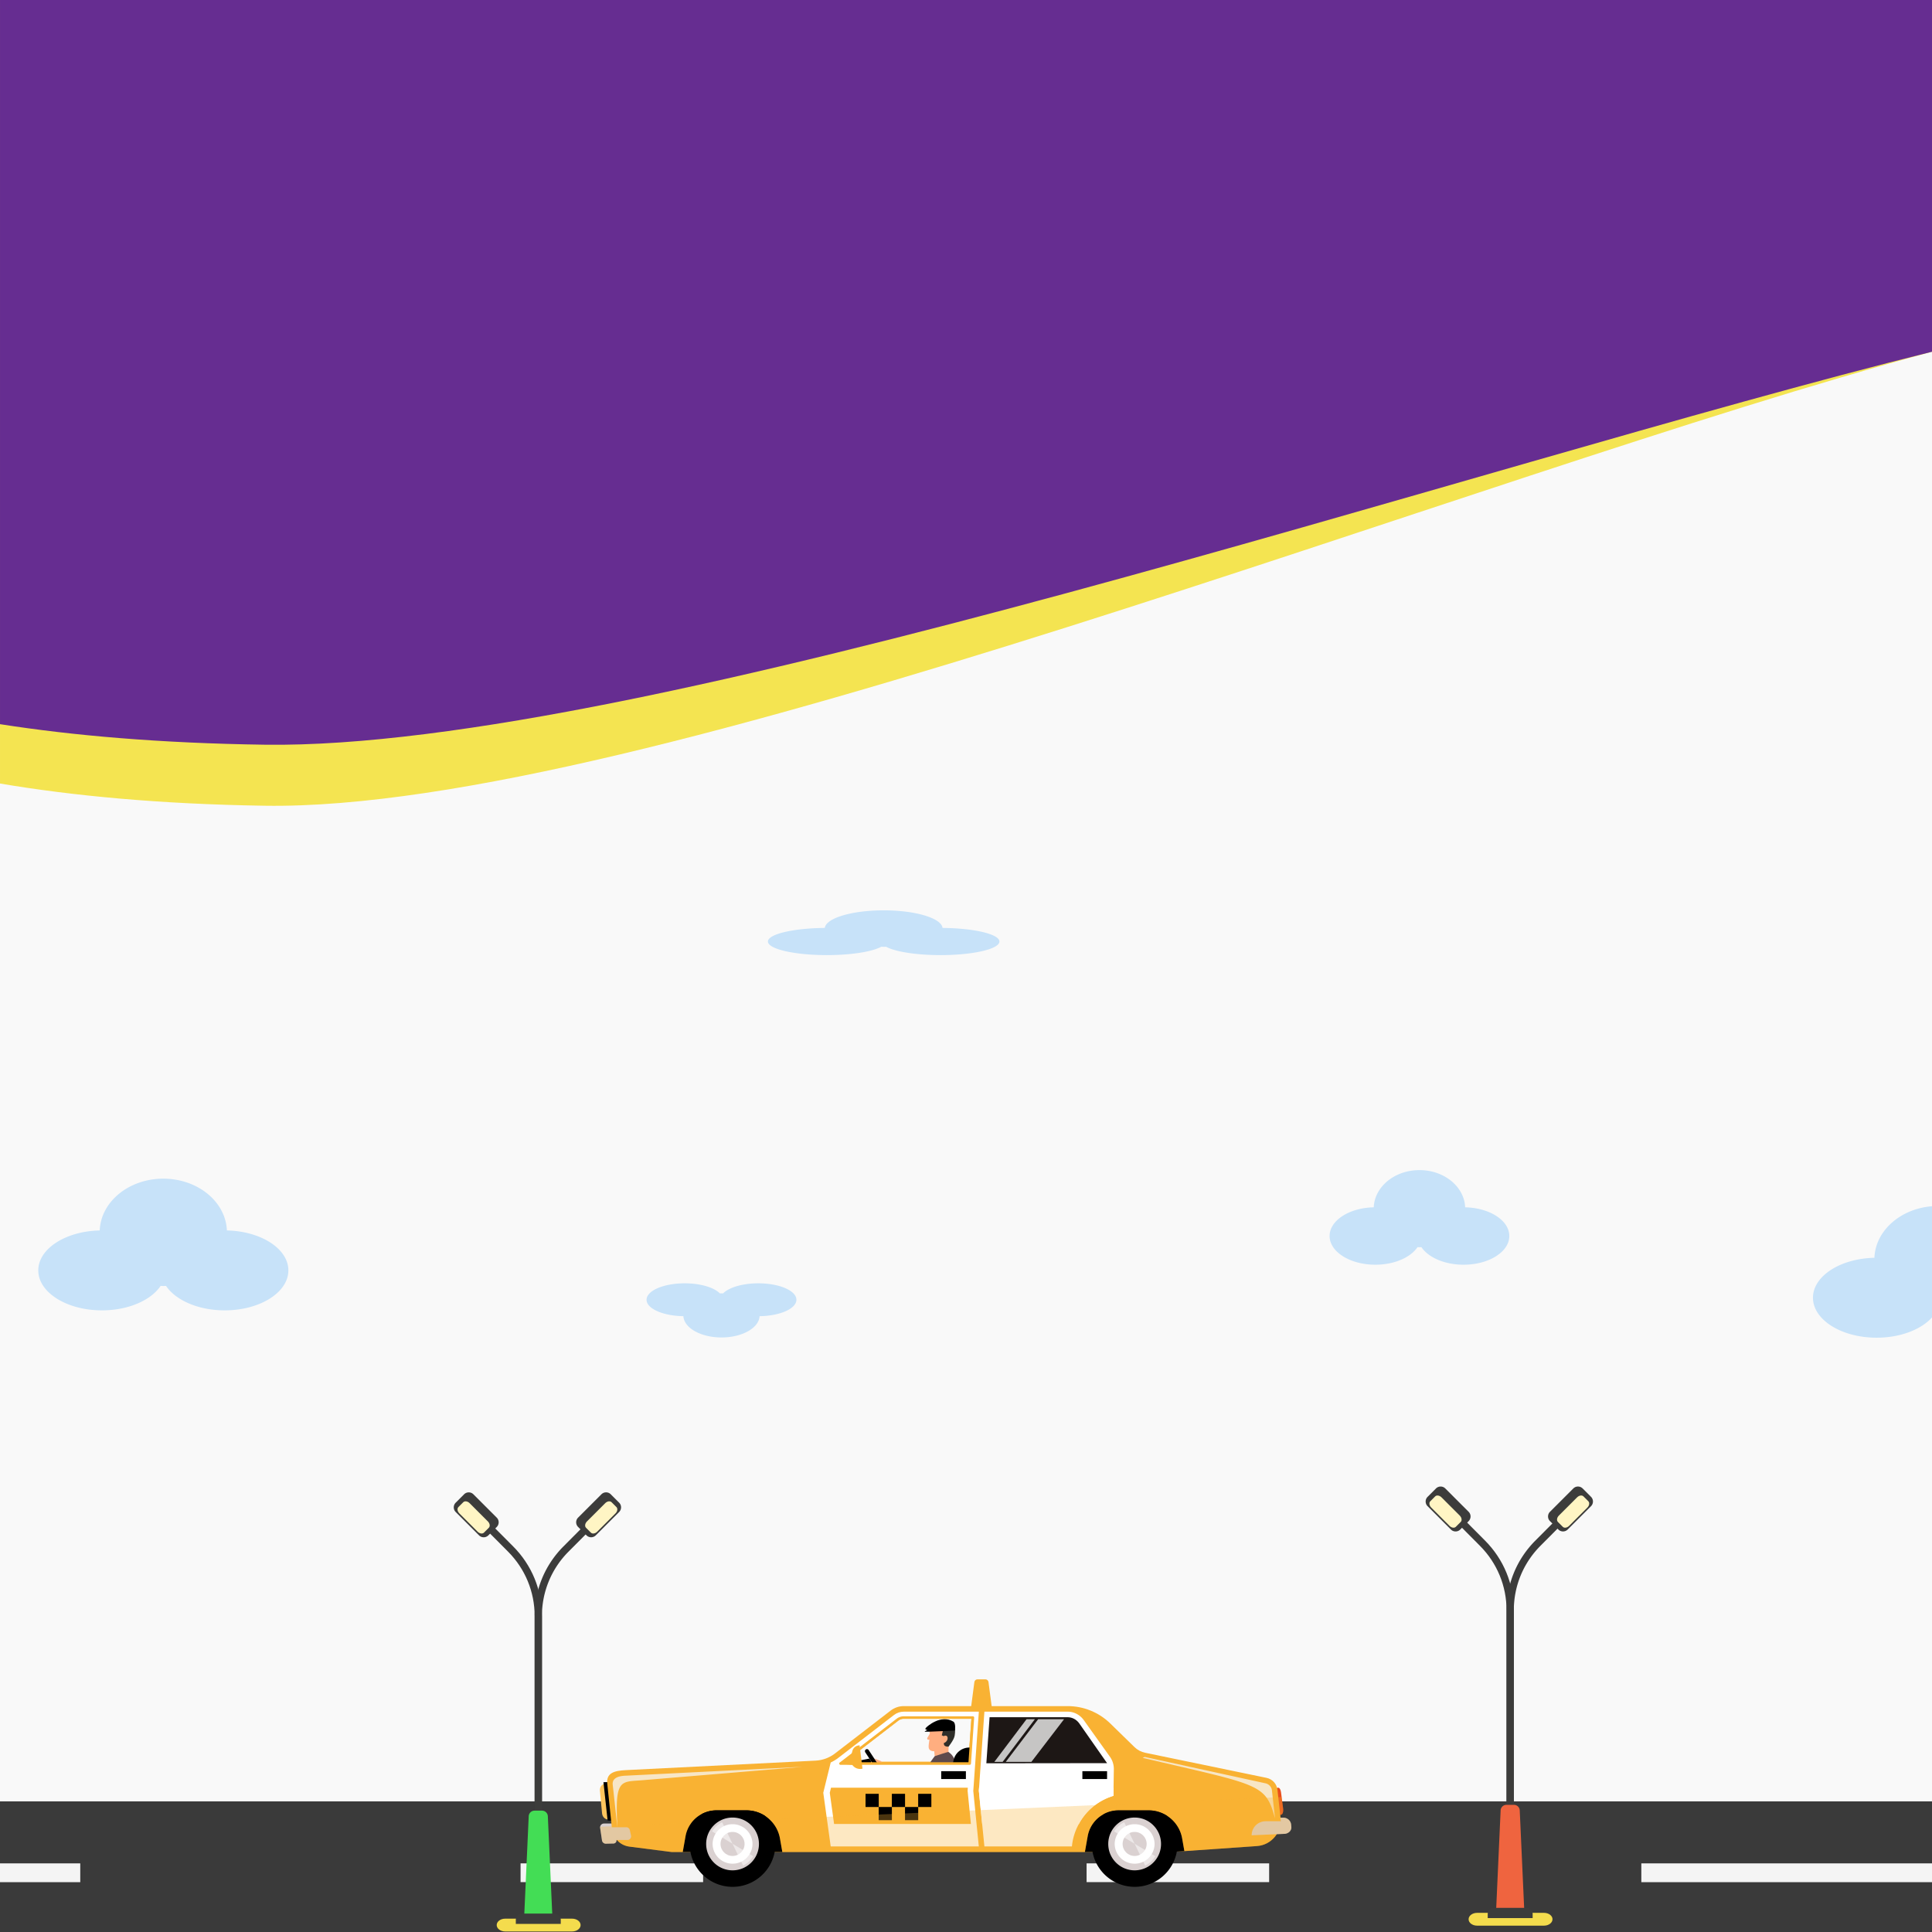 <svg xmlns="http://www.w3.org/2000/svg" xmlns:xlink="http://www.w3.org/1999/xlink" width="1024" height="1024"><style><![CDATA[.B{fill:#fff}.C{fill:#f9b233}.D{fill:#dad1d1}.E{fill:#3c3c3b}.F{opacity:.5}.G{clip-path:url(#C)}.H{fill:#fff5c4}.I{fill:#ffae80}]]></style><path fill="#f9f9f9" d="M0 0h1024v1024H0z"/><path fill="#f4e451" d="M.001 0v415.282c38.247 6.48 84.504 10.928 140.396 11.778C339.66 430.098 780.026 251.944 1024 186.432V0H.001z"/><path fill="#662d91" d="M.001 0v383.824c38.247 5.99 84.504 10.1 140.396 10.887C339.66 397.52 780.026 246.98 1024 186.43V0H.001z"/><path fill="#3a3a3a" d="M0 954.765h1027.176V1024H0z"/><path d="M0 987.64h42.538v9.948H0zm275.912-.026h96.758v9.95h-96.758zm300 0h96.758v9.95h-96.758zm294.028.026h157.234v9.948H869.94z" fill="#f4f4f4"/><path d="M529.717 499.024c0 3.98-13.98 7.203-31.23 7.203-12.942 0-24.048-1.816-28.782-4.404l-1.336.01a98.04 98.04 0 0 1-1.335-.01c-4.734 2.587-15.838 4.404-28.785 4.404-17.247 0-31.23-3.224-31.23-7.203 0-3.893 13.402-7.063 30.146-7.195.575-5.18 14.32-9.33 31.205-9.33s30.625 4.148 31.2 9.33c16.746.132 30.146 3.302 30.146 7.195zm531.168 167.63c-.623-15.242-15.47-27.443-33.708-27.443s-33.1 12.2-33.7 27.443c-18.1.388-32.567 9.715-32.567 21.166 0 11.702 15.108 21.188 33.74 21.188 13.986 0 25.98-5.343 31.097-12.955a34.41 34.41 0 0 0 1.441.032c.48 0 .964-.014 1.444-.032 5.114 7.612 17.1 12.955 31.094 12.955 18.633 0 33.737-9.485 33.737-21.188 0-11.454-14.475-20.778-32.567-21.166zm-940.63-14.49c-.624-15.243-15.47-27.443-33.7-27.443s-33.1 12.2-33.7 27.443c-18.1.388-32.567 9.715-32.567 21.166 0 11.702 15.105 21.188 33.74 21.188 13.984 0 25.98-5.343 31.096-12.954a36.27 36.27 0 0 0 1.443.031c.48 0 .963-.014 1.44-.03 5.116 7.6 17.112 12.954 31.096 12.954 18.634 0 33.738-9.486 33.738-21.188 0-11.45-14.477-20.778-32.566-21.166zM776.56 639.9c-.443-10.954-11.112-19.72-24.223-19.72-13.104 0-23.773 8.764-24.223 19.72-13 .274-23.4 6.98-23.4 15.2 0 8.407 10.856 15.222 24.246 15.222 10.047 0 18.67-3.836 22.346-9.307a29.52 29.52 0 0 0 1.034.021c.346 0 .694-.01 1.04-.02 3.675 5.47 12.295 9.307 22.344 9.307 13.388 0 24.242-6.813 24.242-15.222-.005-8.228-10.407-14.93-23.405-15.2zM402.604 697.6c-.373 6.27-9.27 11.285-20.2 11.285s-19.826-5.02-20.2-11.285c-10.84-.164-19.515-3.995-19.515-8.7 0-4.808 9.052-8.713 20.218-8.713 8.378 0 15.565 2.198 18.633 5.33l.864-.014a30.85 30.85 0 0 1 .862.014c3.065-3.13 10.254-5.33 18.634-5.33 11.166 0 20.216 3.9 20.216 8.713-.001 4.716-8.677 8.548-19.514 8.7z" fill="#c7e2f9"/><path d="M518.068 890.088h4.23c.82 0 1.514.608 1.62 1.42l1.84 13.975H514.6l1.84-13.975c.107-.813.8-1.42 1.62-1.42z" class="C"/><path fill="#e94e1b" d="M679.037 961.842l-.697.063c-.67.06-1.31-1.026-1.465-2.485l-.928-8.753c-.172-1.62.316-3.05 1.063-3.1l.494-.035c.652-.045 1.277.973 1.46 2.38l1.125 8.638c.22 1.68-.276 3.222-1.053 3.293z"/><path fill="#ffc55e" d="M324.643 964.56l-2.502-.2c-1.577-.133-2.868-1.5-3.033-3.235l-1.148-12.012c-.164-1.713.832-3.26 2.347-3.642l1.597-.406 2.74 19.505z"/><path d="M325.674 965.13l-3.632-.253-2.2-20.273 4.52-.13z"/><path d="M325.176 977.1l-4.037.1a2.05 2.05 0 0 1-2.072-1.745l-.98-6.604c-.183-1.235.773-2.344 2.022-2.344h5.42l1.22 8.74a1.63 1.63 0 0 1-1.573 1.854z" class="D"/><path d="M678.71 963.453l-1.63-14.8c-.336-3.138-2.678-5.7-5.768-6.345L606.97 929c-2.148-.442-4.127-1.49-5.7-3.033l-12.813-12.506c-6.037-5.884-14.146-9.186-22.572-9.186H479.01c-2.506 0-4.942.827-6.93 2.36l-29.532 22.747c-2.956 2.274-6.535 3.6-10.27 3.79l-100.534 5.03c-6.084.307-10.625 1.41-9.847 7.457l2.475 23.87c.616 4.81 4.396 8.6 9.205 9.214l22.324 2.86h264.976l4.828-.336 2.035-.144 38.457-2.668c7.668-.526 13.36-7.34 12.514-15zM513.255 933.77H447.7l28.42-21.894c.818-.632 1.842-.98 2.883-.98h35.854l-1.604 22.873z" class="C"/><path opacity=".75" d="M426.07 936.42l-94.176 4.717c-2.115.105-7.857.315-7.1 5.114l2.492 22.9c-1.583-26.222 1.54-24.68 12.577-25.542l86.197-7.2zm249.715 27.36l-1.63-14.802a4.35 4.35 0 0 0-3.441-3.787l-63.852-13.944c-.24-.05-1.197.455-1.197.455 62.156 14.584 65.05 13.5 70.12 32.078z" fill="#f6f6f6"/><path d="M515.865 949.137l.122-1.63 2.82-40.284H479c-1.85 0-3.674.607-5.133 1.727l-29.532 22.745c-1.265.973-2.627 1.8-4.04 2.457l-3.284 13.355-.656 2.7 3.94 28.436h78.5l-1.192-11.896-1.75-17.61zm-2.6-15.368H447.7l28.42-21.894c.818-.632 1.842-.98 2.883-.98h35.854l-1.604 22.873z" class="B"/><path d="M479.006 910.156a5.47 5.47 0 0 0-3.334 1.133l-29.53 22.748-.668.472h68.47l1.7-24.353h-36.65zm34.25 23.613H447.7l28.42-21.894c.818-.632 1.842-.98 2.883-.98h35.854l-1.604 22.873z" class="C"/><path d="M518.81 949.137l1.752 17.61 1.19 11.896h46.39c.413-4.28 1.678-8.296 3.674-11.896 3.795-7.103 10.338-12.528 18.342-14.936l.05-4.306.145-9.827a11.07 11.07 0 0 0-2.092-6.594l-13.842-19.39c-1.97-2.748-5.107-4.475-8.488-4.475h-44.178l-2.944 41.916z" class="B"/><path fill="#1d1715" d="M572.014 913.41c-1.455-2.033-3.728-3.25-6.133-3.255h-41.38l-1.715 24.426 63.982-.073-14.755-21.098z"/><path d="M498.857 938.762h13.086v4.17h-13.086zm74.826 0h13.087v4.17h-13.087z"/><path d="M678.62 963.405l.176 1.897h-8.014a7.38 7.38 0 0 0-7.375 7.376v.073l17.4-.776c1.97-.06 3.787-1.64 3.635-3.603l-.102-1.233a4.1 4.1 0 0 0-4.088-3.734h-1.632zm-346.06 11.838h-10.5a1.95 1.95 0 0 1-1.903-1.533l-.625-2.877c-.264-1.214.66-2.36 1.902-2.36h10.5c.916 0 1.708.637 1.903 1.532l.625 2.878c.264 1.214-.66 2.36-1.902 2.36z" class="D"/><path d="M414.664 981.6h-52.8l1.474-8.3a16.56 16.56 0 0 1 3.122-7.173c1.488-1.954 3.378-3.57 5.57-4.7a16.45 16.45 0 0 1 7.686-1.9h15.948c3.554 0 6.917 1.058 9.735 2.865a17.77 17.77 0 0 1 2.433 1.905 17.8 17.8 0 0 1 5.556 10.104l1.266 7.2zm213.08-.482l-2.033.144-1.97.128-2.866.2H575.02l1.216-6.87.258-1.44a16.56 16.56 0 0 1 8.613-11.816c2.033-1.1 4.322-1.76 6.742-1.905l1.04-.032h15.93c3.523 0 6.838 1.025 9.64 2.802 4.163 2.626 7.206 6.95 8.103 12.073l1.182 6.707z"/><path d="M550.246 911.22l-17.178 22.622h13.577l17.324-22.622zm-6.156 0l-17.068 22.622h4.386l17.1-22.622z" opacity=".75" class="B"/><path d="M402.763 977.327c0 8.004-6.485 14.492-14.494 14.492s-14.497-6.488-14.497-14.492 6.486-14.493 14.497-14.493 14.494 6.486 14.494 14.493z" class="D"/><path d="M405.405 962.398a17.96 17.96 0 0 0-9.732-2.86h-15.94a16.6 16.6 0 0 0-7.698 1.881c-4.01 4.1-6.487 9.703-6.487 15.885 0 1.467.134 2.897.403 4.29 1.986 10.5 11.21 18.447 22.304 18.465 11.095.01 20.347-7.945 22.333-18.465a22.05 22.05 0 0 0 .404-4.241c.01-5.72-2.102-10.952-5.586-14.954zm-30.463 19.195c-.432-1.353-.663-2.782-.663-4.28 0-7.725 6.277-13.982 14.003-13.973 7.727 0 13.983 6.276 13.974 14.003 0 1.478-.23 2.908-.662 4.25-1.805 5.644-7.102 9.73-13.34 9.724-6.23-.01-11.508-4.1-13.312-9.724z"/><use xlink:href="#B" class="B"/><circle cx="388.268" cy="977.327" r="6.371" class="D"/><g class="B"><path d="M382.748 965.827c-2.224 1.07-4.09 2.767-5.37 4.855l10.886 6.552-5.516-11.407z" class="F"/><path d="M388.264 977.234l5.59 11.56c2.242-1.095 4.112-2.826 5.385-4.955l-10.974-6.606z" class="F"/></g><path d="M615.875 977.327c0 8.004-6.486 14.492-14.494 14.492s-14.496-6.488-14.496-14.492 6.486-14.493 14.496-14.493 14.494 6.486 14.494 14.493z" class="D"/><path d="M618.46 962.33a17.98 17.98 0 0 0-9.637-2.793h-15.94c-2.792 0-5.452.7-7.782 1.938-3.984 4.088-6.44 9.675-6.44 15.827a22.72 22.72 0 0 0 .402 4.289 22.74 22.74 0 0 0 22.307 18.465c11.16.01 20.46-8.05 22.37-18.666a22.61 22.61 0 0 0 .365-4.04c.01-5.758-2.124-11.008-5.645-15.02zm-30.404 19.262c-.432-1.353-.662-2.782-.662-4.28 0-7.725 6.277-13.982 14.002-13.973 7.727 0 13.984 6.276 13.975 14.003 0 1.478-.23 2.908-.662 4.25-1.805 5.644-7.104 9.73-13.34 9.724s-11.5-4.1-13.313-9.724z"/><use xlink:href="#B" x="213.112" class="B"/><circle cx="601.38" cy="977.327" r="6.37" class="D"/><g class="B"><path d="M595.86 965.827c-2.225 1.07-4.088 2.767-5.37 4.855l10.887 6.552-5.516-11.407z" class="F"/><path d="M601.375 977.234l5.59 11.56c2.243-1.095 4.113-2.826 5.387-4.955l-10.976-6.606z" class="F"/><path d="M518.93 947.507l-.122 1.63 1.752 17.61h51.256c3.795-7.103 10.338-12.528 18.342-14.936l.05-4.306H518.93z"/></g><path d="M439.8 950.208l2.286 16.54h72.513l-1.753-17.61.123-1.63h-72.512z" class="C"/><path d="M486.65 950.758h6.99v6.99h-6.99z"/><path d="M479.678 957.747h6.99v6.987h-6.99z"/><path d="M472.706 950.758h6.988v6.99h-6.988z"/><path d="M465.732 957.747h6.988v6.987h-6.988z"/><path d="M458.76 950.758h6.99v6.99h-6.99z"/><g class="C"><path opacity=".3" d="M366.47 966.115a16.56 16.56 0 0 0-3.122 7.173l-1.474 8.3H355.9l-22.32-2.866a10.61 10.61 0 0 1-6.597-3.49h-.24a1.62 1.62 0 0 1-1.569 1.857l-4.036.097a2.02 2.02 0 0 1-2.065-1.746l-.993-6.597a2.03 2.03 0 0 1 .016-.624l48.372-2.114zm225.378-6.55a16.33 16.33 0 0 0-6.742 1.905 16.56 16.56 0 0 0-8.613 11.816l-1.474 8.3H414.664l-1.266-7.2a17.79 17.79 0 0 0-5.556-10.104l183.86-8.02.146 3.282z"/><path opacity=".3" d="M684.44 968.372c.143 1.97-1.664 3.54-3.635 3.603l-4.115.193c-2.227 3.505-6.02 5.972-10.488 6.276l-38.46 2.674-1.184-6.71c-.896-5.124-3.94-9.447-8.103-12.073a17.97 17.97 0 0 0-9.64-2.802h-15.93c-.353 0-.704.017-1.04.032l-.145-3.282 87.598-3.826.785 6.083c.225 1.682-.273 3.234-1.04 3.3l-.512.047.176 1.52h1.537a4.11 4.11 0 0 1 4.1 3.73l.097 1.233z"/></g><defs><path id="A" d="M515.655 910.354h-36.65c-1.204 0-2.388.4-3.334 1.132l-29.53 22.747-.668.474h68.47l1.71-24.353z"/><path id="B" d="M398.838 977.328a10.57 10.57 0 0 1-21.139 0 10.57 10.57 0 0 1 21.139 0z"/></defs><clipPath id="C"><use xlink:href="#A"/></clipPath><path d="M460.802 932.084l-6.068 1.196-4.806-2.81-9.333 3.466 7.216 12.235h21.063l-1.767-4.468-3.694-.064-1.268-1.463.434-5.382-1.777-2.71z" class="G"/><g class="G"><g class="I"><path d="M494.806 924.245l.844 8.684c2.295 2.538 5.207-1.845 7.023-3.44l.166-5.908-8.033.664z"/><path opacity=".4" d="M495.104 927.31l.334 3.46c2.227-.936 3.71-2.61 4.25-4.423l-4.583.962z"/><path d="M505.447 920.125c-.4 1.49-1.943 2.962-2.27 4.09-.29 1.036-4.98 3.18-6.58 3.762-1.38.473-3.344.272-4.035-.8-.563-.89-.472-1.8.055-5.124l-.727.036c-.417-.164-.582-.673-.345-1.055l.526-.854.564-.928.218-.326-.2-.872c.02-.092.037-.163.074-.237.072-.38.18-.728.308-1.072.292-.78.654-1.453 1.09-2.017 1.436-1.872 3.544-2.49 5.58-2.217 2.507.455 6.76.836 5.742 7.615z"/><path opacity=".4" d="M499.723 917.508l-.237.98-7.415 1.7.564-.928.218-.326-.2-.872c.02-.092.037-.163.074-.237l6.997-.308z"/></g><path fill="#2f2e29" d="M502.746 925.756c-4.738.17-1.233-4.584-1.233-4.584s-.3-1.2-.76-.798c-.74-.144-.934-.437-1.595-.6.827-3.296 2.15-6.734-3.377-6.5.188-1.192 2.195-1.767 4.74-1.425 3.405.46 5.98 3.052 5.667 6.473-.183 1.99-.183 3.12-3.44 7.454z"/><path fill="#5e4a4c" d="M505.145 943.1c-.567 3.563-.527 6.473-.582 9.215H488.99l.025-.845.148-3.91.082-1.608.07-1.102.043-.376c.205-1.64.582-3.202 1.057-4.642 1.797-5.49 5.054-9.03 5.054-9.03s7.03-2.363 7.232-2.23c3.206 2.143 3.656 5.184 3.573 6.3-.268 3.57-.713 5.63-1.13 8.228z"/><path d="M502.205 921.757c-.194 1.058-1.312 2.114-2.002 1.986s-.457-.97-.273-2.03c.12-.7.127-1.728.926-1.808.698-.072 1.634.3 1.35 1.852z" class="I"/><path fill="#5589b9" d="M498.545 945.942l-2.22 6.372h-7.336l.025-.845.148-3.91.082-1.608.07-1.102.043-.376c.205-1.64.582-3.202 1.057-4.642l3.07-4.085 7.22 3.984-1.004 2.9-1.158 3.303z" class="F"/><g fill="#5e4a4c"><path d="M499.783 941.17l-13.905 7.604-4.948-6.583 14.504-8.382c1.88-1.14 5.84-1.968 7.232.524 0 .001 2.24 4.1-2.883 6.837z"/><path d="M490.4 948.477l-.202.155c-.06.05-.13.093-.188.134-.224.142-.46.27-.708.378-1.486.65-3.217.403-4.594-.458l-.735-.393-9.707-5.16-3.78-1.807.607-5.075 17.713 5.71c1.104.303 1.97 1.056 2.453 2.007a3.86 3.86 0 0 1 .283 2.802c-.197.72-.604 1.278-1.142 1.71z"/></g><path d="M502.583 947.63h14.51l4.096-21.394h-7.408a8.59 8.59 0 0 0-8.438 6.977l-2.76 14.417z"/><path d="M469.262 937.094l-2.25-3.648-3.642-1.416 1.924 2.958-2.085.8-1.61-2.487.147 5.118 2.925 2.56 4.096.732z" class="I"/><path d="M467.128 937.767l-1.82 1.192-6.7-10.214c-.327-.497-.188-1.166.3-1.492.516-.338 1.184-.198 1.5.3l6.7 10.214zm23.01-19.912c.264.15 16.013-.635 16.013-.635s.568-3.862-.87-4.733c-6.568-3.974-13.98 2.557-14.617 3.395-.705.928.88 1.04.88 1.04s-1.672.782-1.406.934z"/></g><g class="C"><path d="M513.945 935.388h-68.47a.68.68 0 0 1-.649-.473c-.1-.283.012-.59.25-.764l.254-.177.394-.28 29.53-22.747a6.17 6.17 0 0 1 3.75-1.273h36.648a.68.68 0 0 1 .68.729l-1.7 24.353c-.022.357-.32.633-.678.633zm-66.415-1.362h65.78l1.613-22.99h-35.918a4.8 4.8 0 0 0-2.918.991l-28.557 22z"/><path d="M455.6 925.053l-.517.063c-1.606.198-2.925 1.366-3.314 2.938l-.577 2.333-3.98 3.7.4.955 4.096.37c1.01 1.457 2.77 2.372 4.74 2.13l.69-.084-1.527-12.394z"/></g><path fill="#f4dc4d" d="M822.856 1017.24c0 1.876-2.02 3.396-4.508 3.396H782.9c-2.49 0-4.51-1.52-4.51-3.396s2.02-3.396 4.51-3.396h35.458c2.49.001 4.508 1.52 4.508 3.396h0z"/><g class="E"><path d="M802.36 976.84h-3.86v-123.35c0-12.908-5.016-25.058-14.123-34.205l-12.03-12.086 2.737-2.726 12.03 12.086c9.832 9.878 15.248 22.993 15.248 36.93v123.35z"/><path d="M802.36 976.84h-3.86V853.5c0-13.938 5.414-27.054 15.246-36.93l12.03-12.086 2.738 2.726-12.03 12.086c-9.1 9.147-14.123 21.296-14.123 34.205v123.35zm-23.955-170.6l-4.44 4.44a3.5 3.5 0 0 1-4.949 0l-12.364-12.37c-1.365-1.367-1.365-3.583 0-4.95l4.443-4.442a3.5 3.5 0 0 1 4.949 0l12.36 12.363a3.5 3.5 0 0 1 0 4.949z"/></g><path d="M774.204 806.662l-2.572 2.572c-.79.8-2.3.565-3.367-.504l-9.67-9.67c-1.07-1.07-1.295-2.577-.503-3.37l2.57-2.57c.79-.79 2.3-.565 3.368.503l9.67 9.67c1.07 1.07 1.295 2.577.504 3.368z" class="H"/><path d="M821.524 806.23l4.44 4.44a3.5 3.5 0 0 0 4.949 0l12.363-12.362a3.5 3.5 0 0 0 0-4.949l-4.44-4.442a3.5 3.5 0 0 0-4.949 0l-12.365 12.363c-1.365 1.366-1.365 3.582 0 4.95z" class="E"/><path d="M825.728 806.662l2.572 2.572c.79.8 2.3.565 3.367-.504l9.67-9.67c1.068-1.07 1.293-2.577.502-3.37l-2.57-2.57c-.79-.79-2.3-.565-3.37.503l-9.67 9.67c-1.07 1.07-1.293 2.577-.502 3.368z" class="H"/><path fill="#ef643f" d="M807.833 1011.257h-14.807l2.332-51.695a3.11 3.11 0 0 1 3.107-2.969h3.926a3.11 3.11 0 0 1 3.107 2.969l2.335 51.695z"/><path d="M812.34 1016.62H788.52v-2.28c0-1.702 1.38-3.083 3.082-3.083h17.65c1.705 0 3.086 1.38 3.086 3.083v2.28z" class="E"/><path fill="#f4dc4d" d="M307.734 1020.324c0 1.876-2.018 3.396-4.507 3.396H267.77c-2.49 0-4.508-1.52-4.508-3.396s2.02-3.396 4.508-3.396h35.458c2.49 0 4.507 1.52 4.507 3.396h0z"/><g class="E"><path d="M287.238 979.925h-3.862v-123.35c0-12.908-5.016-25.058-14.123-34.205l-12.03-12.086 2.737-2.726L272 819.645c9.833 9.878 15.248 22.993 15.248 36.93v123.35z"/><path d="M287.238 979.925h-3.862v-123.35c0-13.938 5.414-27.054 15.248-36.93l12.03-12.086 2.737 2.726-12.03 12.086a48.17 48.17 0 0 0-14.122 34.205v123.35zm-23.954-170.6l-4.442 4.44c-1.366 1.366-3.583 1.366-4.95 0l-12.363-12.363a3.5 3.5 0 0 1 0-4.949l4.442-4.44a3.5 3.5 0 0 1 4.949 0l12.363 12.363a3.5 3.5 0 0 1 .001 4.949z"/></g><path d="M259.08 809.746l-2.57 2.572c-.792.8-2.3.564-3.368-.505l-9.67-9.668c-1.07-1.07-1.295-2.577-.503-3.37l2.57-2.57c.792-.79 2.3-.565 3.37.503l9.67 9.67c1.07 1.07 1.295 2.577.503 3.368z" class="H"/><path d="M306.403 809.315l4.44 4.44a3.5 3.5 0 0 0 4.949 0l12.363-12.363a3.5 3.5 0 0 0 0-4.949l-4.44-4.44a3.5 3.5 0 0 0-4.949 0l-12.363 12.363a3.5 3.5 0 0 0 0 4.949z" class="E"/><path d="M310.605 809.746l2.572 2.572c.79.8 2.3.564 3.368-.505l9.67-9.668c1.067-1.07 1.293-2.577.502-3.37l-2.57-2.57c-.792-.79-2.3-.565-3.368.503l-9.67 9.67c-1.07 1.07-1.294 2.577-.503 3.368z" class="H"/><path fill="#43dd55" d="M292.7 1014.34h-14.806l2.333-51.696a3.11 3.11 0 0 1 3.106-2.968h3.926a3.11 3.11 0 0 1 3.107 2.968l2.334 51.696z"/><path d="M297.215 1019.702h-23.817v-2.278c0-1.702 1.38-3.083 3.083-3.083h17.65c1.703 0 3.084 1.38 3.084 3.083v2.278z" class="E"/></svg>
